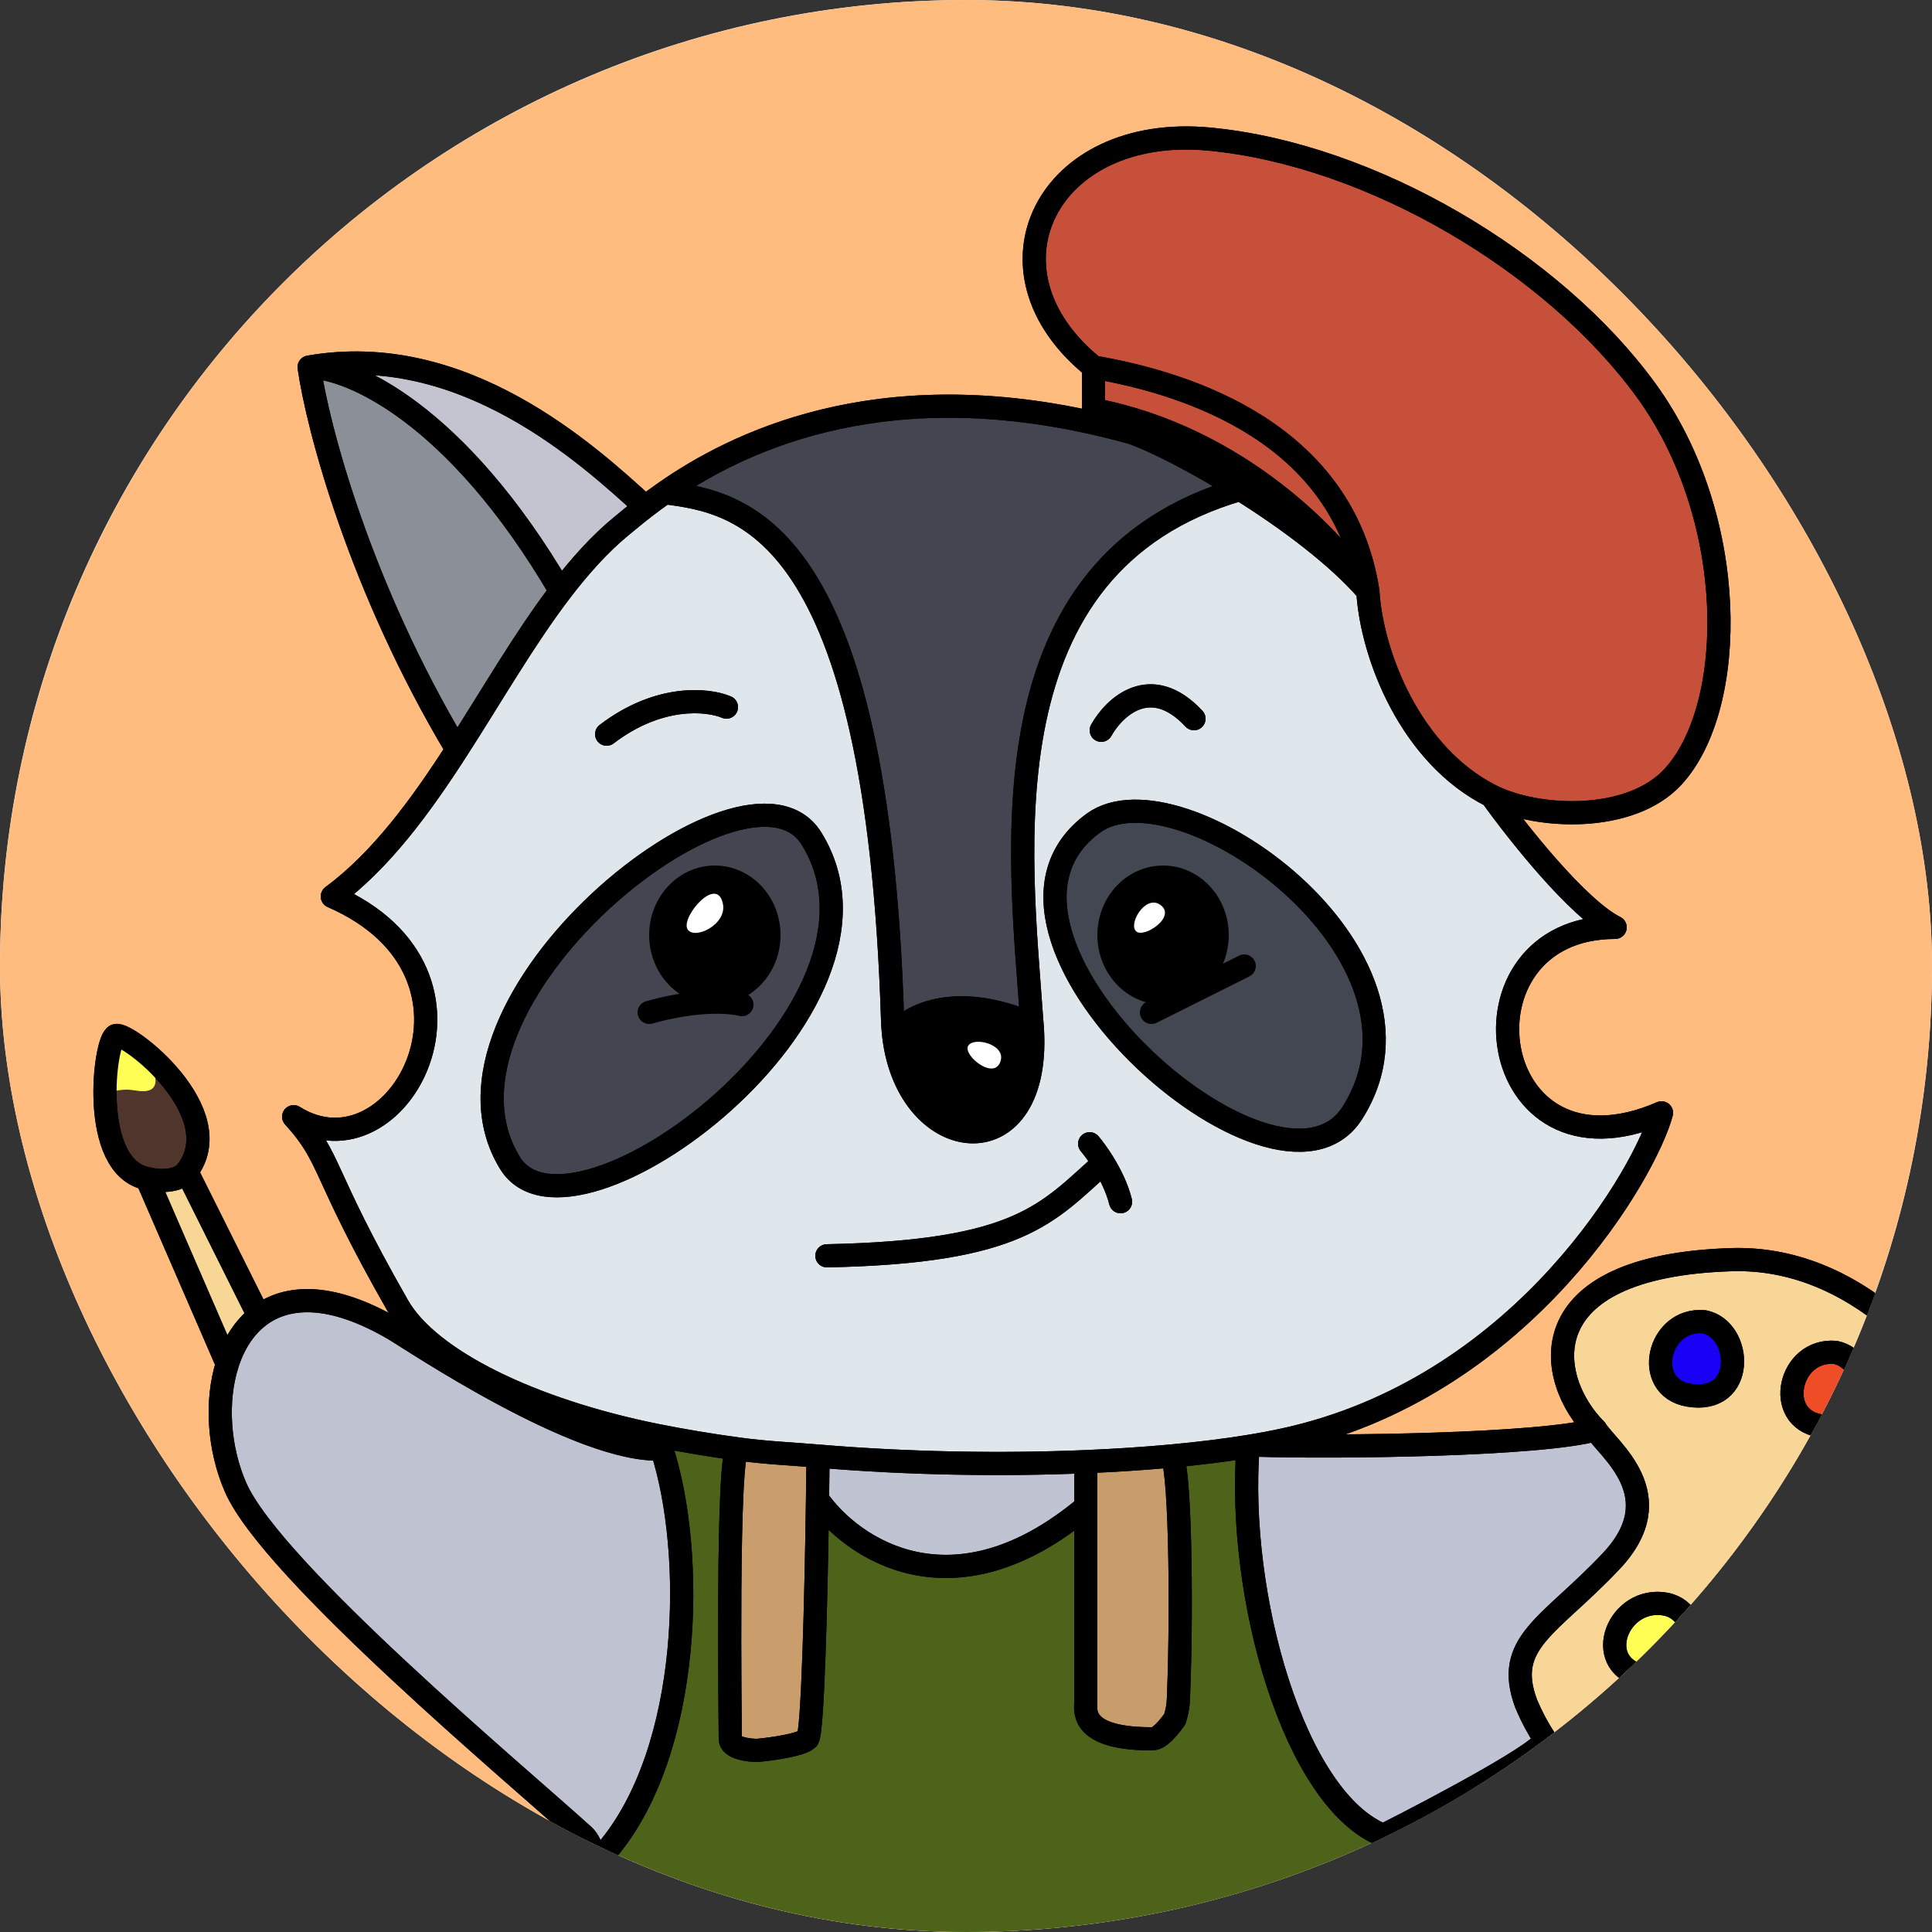 <svg width="250" height="250" viewBox="0 0 250 250" fill="none" xmlns="http://www.w3.org/2000/svg">
    <rect x="0" y="0" width="250" height="250" fill="#333333" stroke="none"/>
    <defs>
        <clipPath id="clip0_280_218">
            <rect width="250" height="250" rx="125" fill="white"/>
        </clipPath>
    </defs>
    <g clip-path="url(#clip0_280_218)">
        <rect width="250" height="250" rx="125" fill="white"/>
        <circle cx="125" cy="125" r="125" fill="#FFBC7E"/>
        <path fill-rule="evenodd" clip-rule="evenodd" d="M193 103C182.569 97.785 177.5 84.833 177 76.5C173.047 71.923 166.623 67.147 160.5 63.313C127 73 132 110.5 133.5 132C133.516 132.168 133.531 132.335 133.545 132.5C135.119 151.687 117.504 150.02 115.645 134C115.571 133.356 115.522 132.69 115.5 132C113.5 68 96 65 86 63.746C85.072 64.394 84.24 65.012 83.5 65.582C82.225 66.566 81.227 67.405 80.5 68C77.637 70.342 75.025 73.253 72.549 76.5C67.856 82.652 63.65 90.012 59.145 97C54.401 104.36 49.325 111.307 43 116C66 126 51.5 153 38 144.5C43 150 41.402 151.329 51.5 169C55.5 176 68.757 182.489 85 185.748C88.398 186.429 91.919 187.013 95.5 187.5C99.208 188.004 102.012 188.091 105.854 188.416C117.599 189.409 129.7 189.592 140.5 189.138C144.358 188.976 148.05 188.733 151.5 188.416C155.13 188.082 158.493 187.668 161.5 187.181C161.867 187.122 162.229 187.061 162.585 187C164.366 186.692 166.012 186.358 167.5 186C197.508 178.776 213 151.5 215 144C192 154 187.5 120 209 120C204.2 117.6 196.333 107.667 193 103ZM141.5 106.5C152.5 98.5 188 123.5 175 144C165.253 159.37 122.023 120.665 141.5 106.5ZM105 108.5C96.651 95.049 53.295 129.855 66 150.5C74 163.5 118.604 130.417 105 108.5Z" fill="#DFE6EC"/>
        <path d="M141.5 106.5C152.5 98.5 188 123.5 175 144C165.253 159.37 122.023 120.665 141.5 106.5Z" fill="#434751"/>
        <path d="M105 108.5C96.651 95.049 53.295 129.855 66 150.5C74 163.5 118.604 130.417 105 108.5Z" fill="#434651"/>
        <path d="M115.645 134C117.504 150.02 135.119 151.687 133.545 132.5C123.181 128.1 117.294 131.667 115.645 134Z" fill="black"/>
        <path d="M146.5 56C144.799 55.526 143.133 55.107 141.5 54.74C113.137 48.35 95.055 57.424 86 63.746C96 65 113.5 68 115.5 132C115.522 132.69 115.571 133.356 115.645 134C117.294 131.667 123.181 128.1 133.545 132.5C133.531 132.335 133.516 132.168 133.5 132C132 110.5 127 73 160.5 63.313C154.851 59.776 149.459 57.04 146.5 56Z" fill="#434651"/>
        <path fill-rule="evenodd" clip-rule="evenodd" d="M224 163C197.5 163.855 200 178.5 206.5 185C208 187.5 216.5 193.5 208.5 202C200.531 210.467 194.5 212.5 197.5 220.5C198.218 222.188 199.019 223.682 199.891 225C211.163 242.028 234.362 229.533 245.5 223.5C255.333 217.167 268.9 207.9 260.5 191.5C252.1 175.1 239.5 162.5 224 163ZM220.5 171.03C225.5 172 225.957 181.811 218.5 180.53C212.5 179.5 214.5 170.5 220.5 171.03ZM237.5 175C242.5 175.97 242.957 185.781 235.5 184.5C229.5 183.47 231.5 174.47 237.5 175ZM215 207.5C221 208.03 220.023 218.206 213 217C205.977 215.794 209 206.97 215 207.5Z" fill="#F8D697"/>
        <path d="M237.5 175C242.5 175.97 242.957 185.781 235.5 184.5C229.5 183.47 231.5 174.47 237.5 175Z" fill="#EF4C28"/>
        <path d="M220.5 171.03C225.5 172 225.957 181.811 218.5 180.53C212.5 179.5 214.5 170.5 220.5 171.03Z" fill="#1801F4"/>
        <path d="M215 207.5C221 208.03 220.023 218.206 213 217C205.977 215.794 209 206.97 215 207.5Z" fill="#FFFE54"/>
        <path d="M206.5 185C199.3 187 173.057 187.333 162.585 187C162.229 187.061 161.867 187.122 161.5 187.181C160 206.5 167.5 233 179 237.5C186.27 233.833 200.626 226.2 199.891 225C199.019 223.682 198.218 222.188 197.5 220.5C194.5 212.5 200.531 210.467 208.5 202C216.5 193.5 208 187.5 206.5 185Z" fill="#C0C3D3"/>
        <path d="M78.5 239.5C89.593 226.494 89.986 200.867 85.626 187.5C75 188 53.324 173.36 51 172C42.916 167.268 37.164 167.512 33.5 170.31C31.571 171.784 30.221 173.965 29.413 176.5C27.864 181.361 28.311 187.525 30.5 192.5C35.226 203.241 66.897 229.702 75.5 237.5C76.909 238.777 76.948 241.5 76.948 241.5C77.445 240.798 77.963 240.129 78.5 239.5Z" fill="#BFC3D1"/>
        <path d="M152.5 219.5C152.486 219.842 152.5 221 152 222.5C150.5 224.5 149.784 225 149 225C141 225 140.339 222.27 140.5 220.5V195C123.3 209.4 110.191 200.333 105.786 194C105.607 206.513 105.188 224.312 104.5 225C103.7 225.8 99.833 226.333 98 226.5C96.833 226.5 94.5 226.2 94.5 225C94.5 223.5 94 187.302 95.5 187.5C91.919 187.013 88.398 186.429 85 185.748C85.218 186.305 85.427 186.889 85.626 187.5C89.986 200.867 89.593 226.494 78.5 239.5C77.963 240.129 77.445 240.798 76.948 241.5C66.706 255.976 65.481 285.024 96 290C117.467 293.5 149 293 171.5 287C199.395 277.082 200 254.5 179 237.5C167.5 233 160 206.5 161.5 187.181C158.493 187.668 155.13 188.082 151.5 188.416C152.668 188.313 152.996 207.148 152.5 219.5Z" fill="#4D631A"/>
        <path d="M151.5 188.416C148.05 188.733 144.358 188.976 140.5 189.138V195V220.5C140.339 222.27 141 225 149 225C149.784 225 150.5 224.5 152 222.5C152.5 221 152.486 219.842 152.5 219.5C152.996 207.148 152.668 188.313 151.5 188.416Z" fill="#C89D6C"/>
        <path d="M98 226.5C99.833 226.333 103.7 225.8 104.5 225C105.188 224.312 105.607 206.513 105.786 194C105.815 191.967 105.838 190.074 105.854 188.416C102.012 188.091 99.208 188.004 95.5 187.5C94 187.302 94.5 223.5 94.5 225C94.5 226.2 96.833 226.5 98 226.5Z" fill="#CA9E6C"/>
        <path d="M140.5 189.138C129.7 189.592 117.599 189.409 105.854 188.416C105.838 190.074 105.815 191.967 105.786 194C110.191 200.333 123.3 209.4 140.5 195V189.138Z" fill="#C0C4D2"/>
        <path d="M24.155 151.585C23.064 153 20.378 152.883 19 152.5L29.413 176.5C30.221 173.965 31.571 171.784 33.5 170.31L24.155 151.585Z" fill="#F7D696"/>
        <path d="M24.155 151.585C30 144 16.5 133.5 15 134C13.507 134.498 11.5 151 19 152.5C20.378 152.883 23.064 153 24.155 151.585Z" fill="#50352C"/>
        <path d="M40 47.5C41.097 55.167 46.461 75.8 59.145 97C63.65 90.012 67.856 82.652 72.549 76.5C58.987 53.3 45.199 47.5 40 47.5Z" fill="#8B9098"/>
        <path d="M80.5 68C81.227 67.405 82.225 66.566 83.5 65.582L83.369 65.463C75.976 58.713 59.882 44.021 40 47.5C45.199 47.5 58.987 53.3 72.549 76.5C75.025 73.253 77.637 70.342 80.5 68Z" fill="#C3C4CF"/>
        <path d="M177 76.5C177.5 84.833 182.569 97.785 193 103C199 106 211 106.5 216.5 100.5C224.858 91.382 225 67 213 50.5C201 34 177.5 20 156.5 18C135.5 16 126 35 141.5 47.5C154.167 49.667 173.835 56.246 177 76.5Z" fill="#C7503B"/>
        <path d="M141.5 53C160.3 56.6 173 70.167 177 76.5C173.835 56.246 154.167 49.667 141.5 47.5V53Z" fill="#C7503B"/>
        <path d="M177 76.5C177.5 84.833 182.569 97.785 193 103M177 76.5C173 70.167 160.3 56.6 141.5 53V47.5M177 76.5C173.835 56.246 154.167 49.667 141.5 47.5M177 76.5C173.047 71.923 166.623 67.147 160.5 63.313M193 103C196.333 107.667 204.2 117.6 209 120C187.5 120 192 154 215 144C213 151.5 197.508 178.776 167.5 186C166.012 186.358 164.366 186.692 162.585 187M193 103C199 106 211 106.5 216.5 100.5C224.858 91.382 225 67 213 50.5C201 34 177.5 20 156.5 18C135.5 16 126 35 141.5 47.5M140.5 189.138C144.358 188.976 148.05 188.733 151.5 188.416M140.5 189.138C129.7 189.592 117.599 189.409 105.854 188.416M140.5 189.138V195M151.5 188.416C152.668 188.313 152.996 207.148 152.5 219.5C152.486 219.842 152.5 221 152 222.5C150.5 224.5 149.784 225 149 225C141 225 140.339 222.27 140.5 220.5V195M151.5 188.416C155.13 188.082 158.493 187.668 161.5 187.181M105.854 188.416C102.012 188.091 99.208 188.004 95.5 187.5M105.854 188.416C105.838 190.074 105.815 191.967 105.786 194M95.5 187.5C94 187.302 94.5 223.5 94.5 225C94.5 226.2 96.833 226.5 98 226.5C99.833 226.333 103.7 225.8 104.5 225C105.188 224.312 105.607 206.513 105.786 194M95.5 187.5C91.919 187.013 88.398 186.429 85 185.748M105.786 194C110.191 200.333 123.3 209.4 140.5 195M162.585 187C173.057 187.333 199.3 187 206.5 185M162.585 187C162.229 187.061 161.867 187.122 161.5 187.181M206.5 185C200 178.5 197.5 163.855 224 163C239.5 162.5 252.1 175.1 260.5 191.5C268.9 207.9 255.333 217.167 245.5 223.5C234.362 229.533 211.163 242.028 199.891 225M206.5 185C208 187.5 216.5 193.5 208.5 202C200.531 210.467 194.5 212.5 197.5 220.5C198.218 222.188 199.019 223.682 199.891 225M161.5 187.181C160 206.5 167.5 233 179 237.5M179 237.5C200 254.5 199.395 277.082 171.5 287C149 293 117.467 293.5 96 290C65.481 285.024 66.706 255.976 76.948 241.5M179 237.5C186.27 233.833 200.626 226.2 199.891 225M85 185.748C68.757 182.489 55.5 176 51.5 169C41.402 151.329 43 150 38 144.5C51.5 153 66 126 43 116C49.325 111.307 54.401 104.36 59.145 97M85 185.748C85.218 186.305 85.427 186.889 85.626 187.5M85.626 187.5C89.986 200.867 89.593 226.494 78.5 239.5C77.963 240.129 77.445 240.798 76.948 241.5M85.626 187.5C75 188 53.324 173.36 51 172C42.916 167.268 37.164 167.512 33.5 170.31M76.948 241.5C76.948 241.5 76.909 238.777 75.5 237.5C66.897 229.702 35.226 203.241 30.5 192.5C28.311 187.525 27.864 181.361 29.413 176.5M33.5 170.31C31.571 171.784 30.221 173.965 29.413 176.5M33.5 170.31L24.155 151.585M24.155 151.585C30 144 16.5 133.5 15 134C13.507 134.498 11.5 151 19 152.5M24.155 151.585C23.064 153 20.378 152.883 19 152.5M19 152.5L29.413 176.5M83.5 65.582C82.225 66.566 81.227 67.405 80.5 68C77.637 70.342 75.025 73.253 72.549 76.5M83.5 65.582C84.24 65.012 85.072 64.394 86 63.746M83.5 65.582L83.369 65.463M83.5 65.582C83.457 65.543 83.413 65.503 83.369 65.463M40 47.5C41.097 55.167 46.461 75.8 59.145 97M40 47.5C45.199 47.5 58.987 53.3 72.549 76.5M40 47.5C59.882 44.021 75.976 58.713 83.369 65.463M59.145 97C63.65 90.012 67.856 82.652 72.549 76.5M141 148C141.437 148.51 142.104 149.396 142.783 150.5M145 155.5C144.55 153.699 143.656 151.92 142.783 150.5M142.783 150.5C135.5 157 132 162 107 162.5M86 63.746C95.055 57.424 113.137 48.35 141.5 54.74C143.133 55.107 144.799 55.526 146.5 56C149.459 57.04 154.851 59.776 160.5 63.313M86 63.746C96 65 113.5 68 115.5 132C115.522 132.69 115.571 133.356 115.645 134M160.5 63.313C127 73 132 110.5 133.5 132C133.516 132.168 133.531 132.335 133.545 132.5M142.5 94.5C144.167 91.5 148.9 87 154.5 93M94 91.5C91.667 90.5 85.3 89.8 78.5 95M115.645 134C117.504 150.02 135.119 151.687 133.545 132.5M115.645 134C117.294 131.667 123.181 128.1 133.545 132.5M220.5 171.03C225.5 172 225.957 181.811 218.5 180.53C212.5 179.5 214.5 170.5 220.5 171.03ZM237.5 175C242.5 175.97 242.957 185.781 235.5 184.5C229.5 183.47 231.5 174.47 237.5 175ZM215 207.5C221 208.03 220.023 218.206 213 217C205.977 215.794 209 206.97 215 207.5ZM141.5 106.5C152.5 98.5 188 123.5 175 144C165.253 159.37 122.023 120.665 141.5 106.5ZM105 108.5C96.651 95.049 53.295 129.855 66 150.5C74 163.5 118.604 130.417 105 108.5Z" stroke="black" stroke-width="3" stroke-linecap="round" stroke-linejoin="round"/>
        <path d="M16.5 141C15.266 140.958 13.5 141.5 13.5 141.5L15.5 134L20.5 138L20 139C20 139 20.5 140.5 19.5 141C18.61 141.445 17.495 141.034 16.5 141Z" fill="#FFFE54"/>
        <path d="M149 131L161 125" stroke="black" stroke-width="3" stroke-linecap="round" stroke-linejoin="round"/>
        <ellipse cx="150.5" cy="121" rx="8.5" ry="9" fill="black"/>
        <path d="M147 120.5C146 119.5 148.17 115.902 150 117C152.5 118.5 148 121.5 147 120.5Z" fill="white"/>
        <path d="M96 130C96 130 91.899 128.813 84 131" stroke="black" stroke-width="3" stroke-linecap="round" stroke-linejoin="round"/>
        <ellipse rx="8.5" ry="9" transform="matrix(-1 0 0 1 92.5 121)" fill="black"/>
        <path d="M88.927 120.154C89.649 121.757 94.102 119.71 93.545 116.959C92.784 113.202 88.205 118.552 88.927 120.154Z" fill="white"/>
        <path d="M125.267 135.36C125.918 134.104 130.004 135.087 129.509 137.163C128.834 139.999 124.615 136.615 125.267 135.36Z" fill="white"/>
        <path d="M177 76.5C177.5 84.833 182.569 97.785 193 103M177 76.5C173 70.167 160.3 56.6 141.5 53V47.5M177 76.5C173.835 56.246 154.167 49.667 141.5 47.5M177 76.5C173.047 71.923 166.623 67.147 160.5 63.313M193 103C196.333 107.667 204.2 117.6 209 120C187.5 120 192 154 215 144C213 151.5 197.508 178.776 167.5 186C166.012 186.358 164.366 186.692 162.585 187M193 103C199 106 211 106.5 216.5 100.5C224.858 91.382 225 67 213 50.5C201 34 177.5 20 156.5 18C135.5 16 126 35 141.5 47.5M140.5 189.138C144.358 188.976 148.05 188.733 151.5 188.416M140.5 189.138C129.7 189.592 117.599 189.409 105.854 188.416M140.5 189.138V195M151.5 188.416C152.668 188.313 152.996 207.148 152.5 219.5C152.486 219.842 152.5 221 152 222.5C150.5 224.5 149.784 225 149 225C141 225 140.339 222.27 140.5 220.5V195M151.5 188.416C155.13 188.082 158.493 187.668 161.5 187.181M105.854 188.416C102.012 188.091 99.208 188.004 95.5 187.5M105.854 188.416C105.838 190.074 105.815 191.967 105.786 194M95.5 187.5C94 187.302 94.5 223.5 94.5 225C94.5 226.2 96.833 226.5 98 226.5C99.833 226.333 103.7 225.8 104.5 225C105.188 224.312 105.607 206.513 105.786 194M95.5 187.5C91.919 187.013 88.398 186.429 85 185.748M105.786 194C110.191 200.333 123.3 209.4 140.5 195M162.585 187C173.057 187.333 199.3 187 206.5 185M162.585 187C162.229 187.061 161.867 187.122 161.5 187.181M206.5 185C200 178.5 197.5 163.855 224 163C239.5 162.5 252.1 175.1 260.5 191.5C268.9 207.9 255.333 217.167 245.5 223.5C234.362 229.533 211.163 242.028 199.891 225M206.5 185C208 187.5 216.5 193.5 208.5 202C200.531 210.467 194.5 212.5 197.5 220.5C198.218 222.188 199.019 223.682 199.891 225M161.5 187.181C160 206.5 167.5 233 179 237.5M179 237.5C200 254.5 199.395 277.082 171.5 287C149 293 117.467 293.5 96 290C65.481 285.024 66.706 255.976 76.948 241.5M179 237.5C186.27 233.833 200.626 226.2 199.891 225M85 185.748C68.757 182.489 55.5 176 51.5 169C41.402 151.329 43 150 38 144.5C51.5 153 66 126 43 116C49.325 111.307 54.401 104.36 59.145 97M85 185.748C85.218 186.305 85.427 186.889 85.626 187.5M85.626 187.5C89.986 200.867 89.593 226.494 78.5 239.5C77.963 240.129 77.445 240.798 76.948 241.5M85.626 187.5C75 188 53.324 173.36 51 172C42.916 167.268 37.164 167.512 33.5 170.31M76.948 241.5C76.948 241.5 76.909 238.777 75.5 237.5C66.897 229.702 35.226 203.241 30.5 192.5C28.311 187.525 27.864 181.361 29.413 176.5M33.5 170.31C31.571 171.784 30.221 173.965 29.413 176.5M33.5 170.31L24.155 151.585M24.155 151.585C30 144 16.5 133.5 15 134C13.507 134.498 11.5 151 19 152.5M24.155 151.585C23.064 153 20.378 152.883 19 152.5M19 152.5L29.413 176.5M83.5 65.582C82.225 66.566 81.227 67.405 80.5 68C77.637 70.342 75.025 73.253 72.549 76.5M83.5 65.582C84.24 65.012 85.072 64.394 86 63.746M83.5 65.582L83.369 65.463M83.5 65.582C83.457 65.543 83.413 65.503 83.369 65.463M40 47.5C41.097 55.167 46.461 75.8 59.145 97M40 47.5C45.199 47.5 58.987 53.3 72.549 76.5M40 47.5C59.882 44.021 75.976 58.713 83.369 65.463M59.145 97C63.65 90.012 67.856 82.652 72.549 76.5M141 148C141.437 148.51 142.104 149.396 142.783 150.5M145 155.5C144.55 153.699 143.656 151.92 142.783 150.5M142.783 150.5C135.5 157 132 162 107 162.5M86 63.746C95.055 57.424 113.137 48.35 141.5 54.74C143.133 55.107 144.799 55.526 146.5 56C149.459 57.04 154.851 59.776 160.5 63.313M86 63.746C96 65 113.5 68 115.5 132C115.522 132.69 115.571 133.356 115.645 134M160.5 63.313C127 73 132 110.5 133.5 132C133.516 132.168 133.531 132.335 133.545 132.5M142.5 94.5C144.167 91.5 148.9 87 154.5 93M94 91.5C91.667 90.5 85.3 89.8 78.5 95M115.645 134C117.504 150.02 135.119 151.687 133.545 132.5M115.645 134C117.294 131.667 123.181 128.1 133.545 132.5M220.5 171.03C225.5 172 225.957 181.811 218.5 180.53C212.5 179.5 214.5 170.5 220.5 171.03ZM237.5 175C242.5 175.97 242.957 185.781 235.5 184.5C229.5 183.47 231.5 174.47 237.5 175ZM215 207.5C221 208.03 220.023 218.206 213 217C205.977 215.794 209 206.97 215 207.5ZM141.5 106.5C152.5 98.5 188 123.5 175 144C165.253 159.37 122.023 120.665 141.5 106.5ZM105 108.5C96.651 95.049 53.295 129.855 66 150.5C74 163.5 118.604 130.417 105 108.5Z" stroke="black" stroke-width="3" stroke-linecap="round" stroke-linejoin="round"/>
    </g>
</svg>
